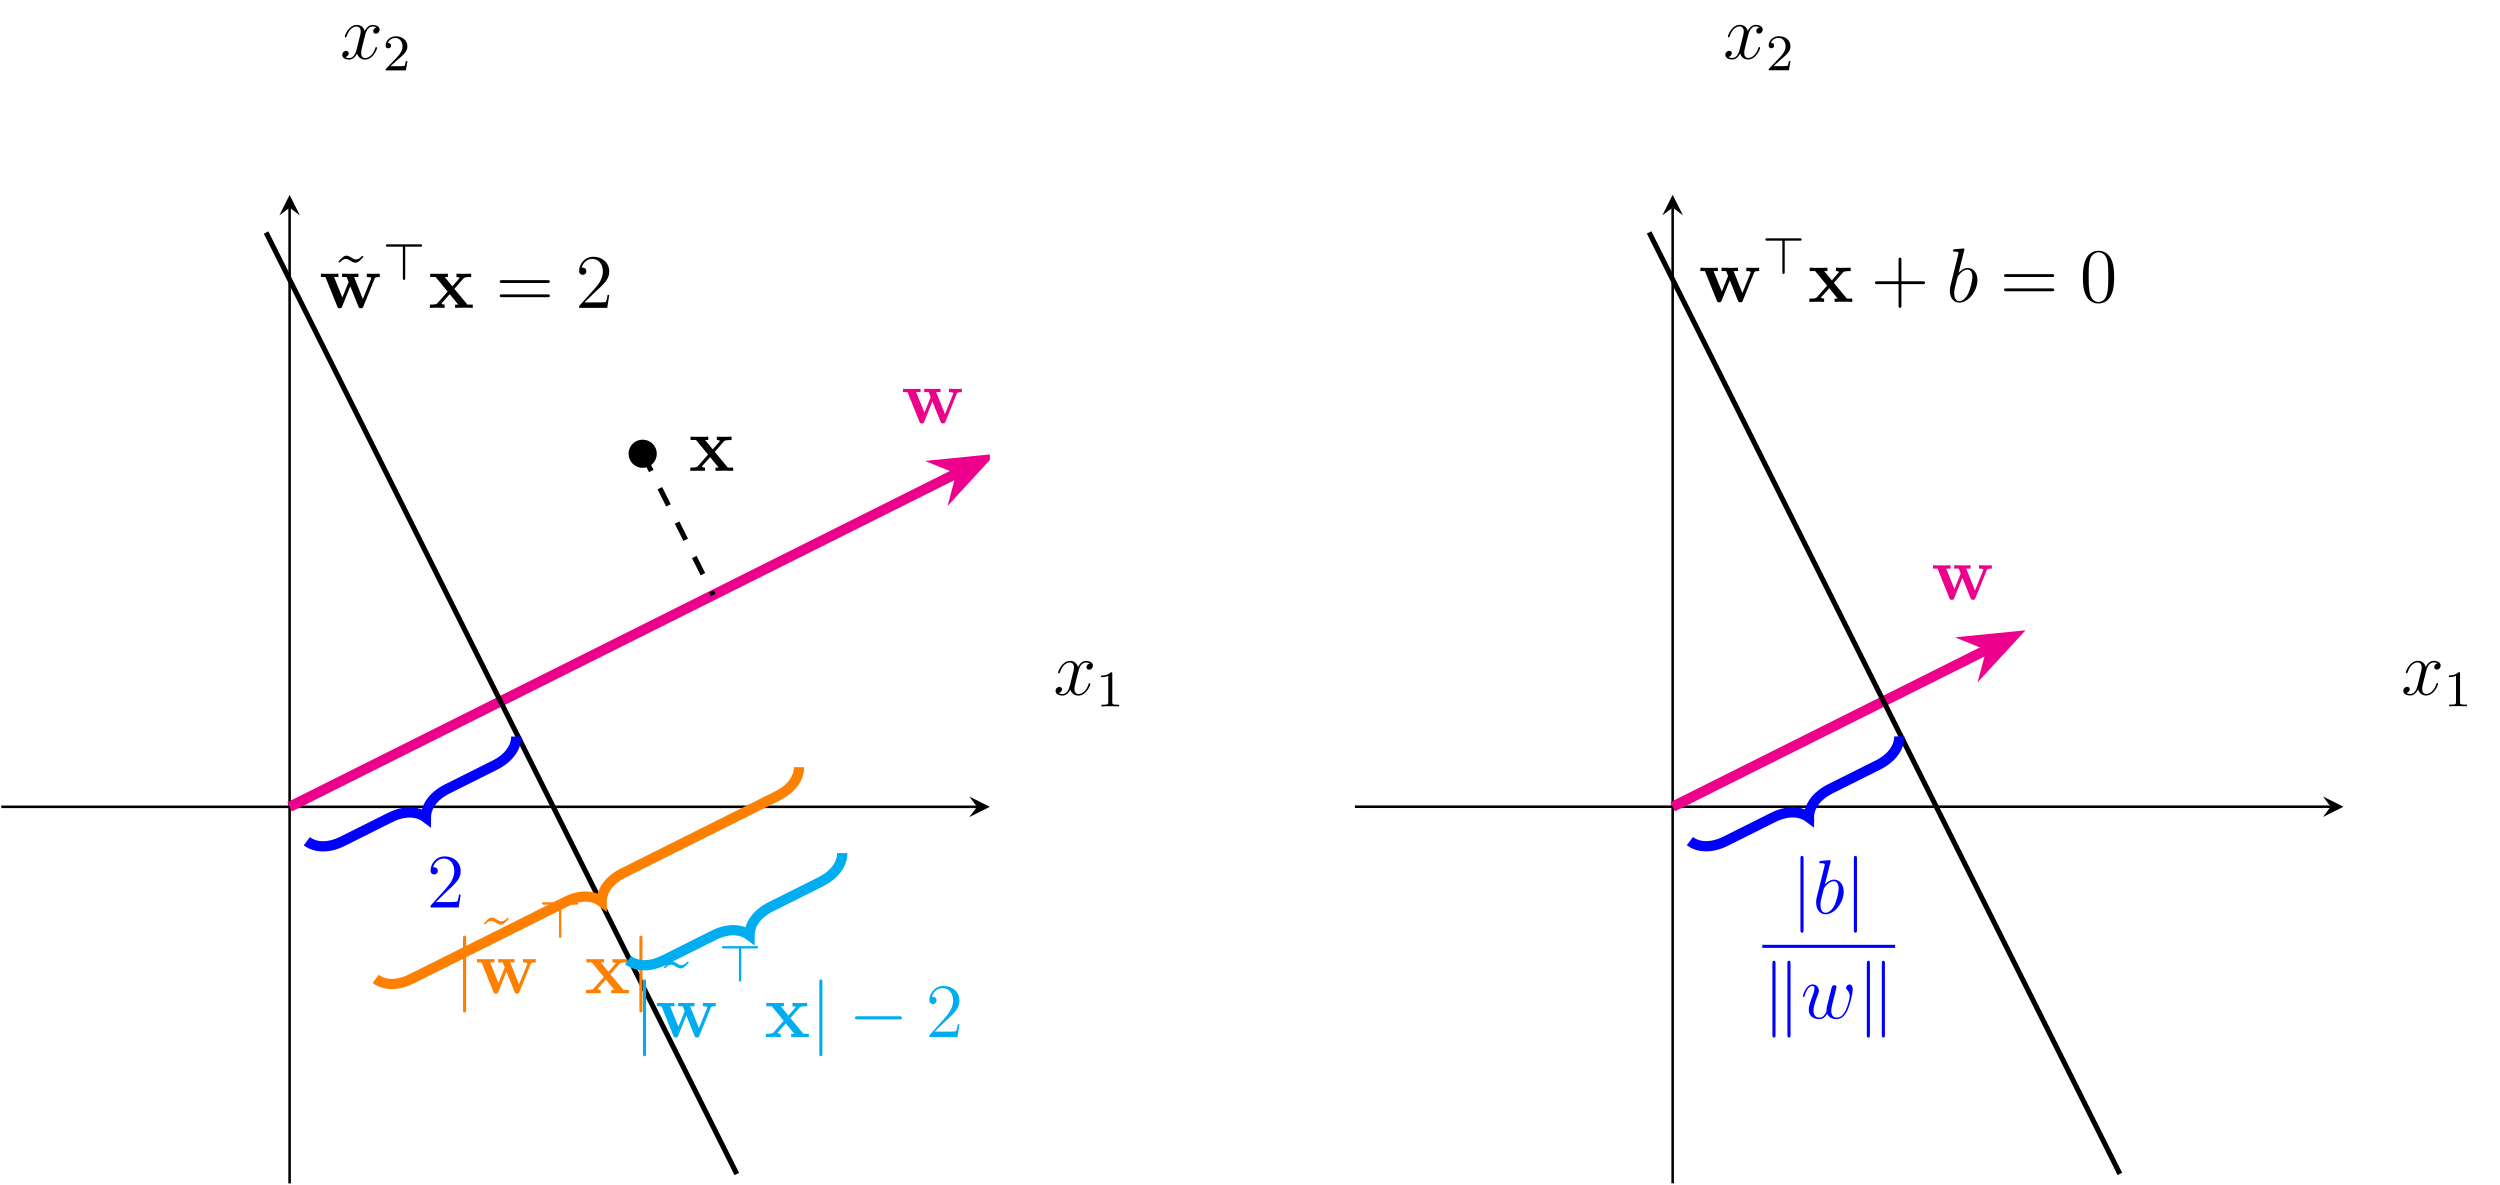 <?xml version="1.0" encoding="UTF-8"?>
<svg xmlns="http://www.w3.org/2000/svg" xmlns:xlink="http://www.w3.org/1999/xlink" width="466.11pt" height="220.88pt" viewBox="0 0 466.11 220.88" version="1.1">
<defs>
<g>
<symbol overflow="visible" id="glyph0-0">
<path style="stroke:none;" d=""/>
</symbol>
<symbol overflow="visible" id="glyph0-1">
<path style="stroke:none;" d="M 10.328 -5.406 C 10.422 -5.656 10.469 -5.75 11.297 -5.75 L 11.297 -6.375 C 10.891 -6.344 10.703 -6.344 10.188 -6.344 C 9.594 -6.344 9.406 -6.344 8.891 -6.375 L 8.891 -5.75 C 9.016 -5.75 9.719 -5.75 9.719 -5.562 C 9.719 -5.547 9.719 -5.531 9.672 -5.391 L 8.156 -1.656 L 6.516 -5.75 L 7.328 -5.75 L 7.328 -6.375 C 6.984 -6.344 6.141 -6.344 5.75 -6.344 C 5.016 -6.344 4.984 -6.344 4.281 -6.375 L 4.281 -5.75 L 5.125 -5.75 C 5.156 -5.641 5.234 -5.453 5.297 -5.328 C 5.328 -5.234 5.484 -4.891 5.484 -4.812 C 5.484 -4.797 5.438 -4.688 5.422 -4.641 L 4.328 -1.938 L 2.781 -5.75 L 3.594 -5.75 L 3.594 -6.375 C 3.266 -6.344 2.297 -6.344 1.906 -6.344 C 1.453 -6.344 0.766 -6.344 0.328 -6.375 L 0.328 -5.75 L 1.172 -5.75 L 3.375 -0.281 C 3.469 -0.031 3.531 0.078 3.844 0.078 C 4 0.078 4.172 0.078 4.281 -0.219 L 5.812 -4.016 L 7.328 -0.25 C 7.453 0.078 7.609 0.078 7.781 0.078 C 8.109 0.078 8.141 -0.016 8.25 -0.266 Z M 10.328 -5.406 "/>
</symbol>
<symbol overflow="visible" id="glyph0-2">
<path style="stroke:none;" d="M 4.828 -3.547 L 6.5 -5.453 C 6.656 -5.641 6.781 -5.75 7.969 -5.75 L 7.969 -6.375 C 7.172 -6.344 7.141 -6.344 6.656 -6.344 C 6.234 -6.344 5.625 -6.344 5.219 -6.375 L 5.219 -5.75 C 5.5 -5.75 5.797 -5.688 5.797 -5.578 C 5.797 -5.547 5.719 -5.453 5.688 -5.422 L 4.453 -4.016 L 3.031 -5.75 L 3.625 -5.75 L 3.625 -6.375 C 3.297 -6.344 2.328 -6.344 1.938 -6.344 C 1.5 -6.344 0.734 -6.344 0.328 -6.375 L 0.328 -5.75 L 1.344 -5.75 L 3.578 -3.031 L 1.719 -0.922 C 1.547 -0.719 1.453 -0.609 0.266 -0.609 L 0.266 0 C 1.125 -0.031 1.141 -0.031 1.594 -0.031 C 2.016 -0.031 2.609 -0.031 3.016 0 L 3.016 -0.609 C 2.734 -0.609 2.438 -0.688 2.438 -0.781 C 2.438 -0.797 2.438 -0.812 2.531 -0.938 L 3.969 -2.547 L 5.562 -0.609 L 4.969 -0.609 L 4.969 0 C 5.312 -0.031 6.266 -0.031 6.672 -0.031 C 7.094 -0.031 7.859 -0.031 8.266 0 L 8.266 -0.609 L 7.266 -0.609 Z M 4.828 -3.547 "/>
</symbol>
<symbol overflow="visible" id="glyph1-0">
<path style="stroke:none;" d=""/>
</symbol>
<symbol overflow="visible" id="glyph1-1">
<path style="stroke:none;" d="M 5.641 -9.531 C 5.219 -9.109 4.922 -8.828 4.453 -8.828 C 4.25 -8.828 4.047 -8.859 3.594 -9.172 C 3.312 -9.344 3.031 -9.531 2.703 -9.531 C 2.172 -9.531 1.844 -9.172 1.172 -8.422 L 1.375 -8.219 C 1.797 -8.641 2.094 -8.922 2.547 -8.922 C 2.766 -8.922 2.969 -8.875 3.406 -8.578 C 3.703 -8.406 3.984 -8.219 4.312 -8.219 C 4.844 -8.219 5.156 -8.578 5.844 -9.328 Z M 5.641 -9.531 "/>
</symbol>
<symbol overflow="visible" id="glyph1-2">
<path style="stroke:none;" d="M 9.688 -4.641 C 9.891 -4.641 10.141 -4.641 10.141 -4.906 C 10.141 -5.172 9.891 -5.172 9.688 -5.172 L 1.234 -5.172 C 1.031 -5.172 0.781 -5.172 0.781 -4.922 C 0.781 -4.641 1.016 -4.641 1.234 -4.641 Z M 9.688 -1.984 C 9.891 -1.984 10.141 -1.984 10.141 -2.234 C 10.141 -2.516 9.891 -2.516 9.688 -2.516 L 1.234 -2.516 C 1.031 -2.516 0.781 -2.516 0.781 -2.25 C 0.781 -1.984 1.016 -1.984 1.234 -1.984 Z M 9.688 -1.984 "/>
</symbol>
<symbol overflow="visible" id="glyph1-3">
<path style="stroke:none;" d="M 6.312 -2.406 L 6 -2.406 C 5.953 -2.172 5.844 -1.375 5.688 -1.141 C 5.594 -1.016 4.781 -1.016 4.344 -1.016 L 1.688 -1.016 C 2.078 -1.344 2.953 -2.266 3.328 -2.609 C 5.516 -4.625 6.312 -5.359 6.312 -6.781 C 6.312 -8.438 5 -9.531 3.344 -9.531 C 1.672 -9.531 0.703 -8.125 0.703 -6.891 C 0.703 -6.156 1.328 -6.156 1.375 -6.156 C 1.672 -6.156 2.047 -6.375 2.047 -6.828 C 2.047 -7.234 1.781 -7.5 1.375 -7.5 C 1.25 -7.5 1.219 -7.5 1.172 -7.484 C 1.453 -8.469 2.219 -9.125 3.156 -9.125 C 4.375 -9.125 5.125 -8.109 5.125 -6.781 C 5.125 -5.562 4.422 -4.5 3.594 -3.578 L 0.703 -0.344 L 0.703 0 L 5.938 0 Z M 6.312 -2.406 "/>
</symbol>
<symbol overflow="visible" id="glyph1-4">
<path style="stroke:none;" d="M 5.719 -3.312 L 9.688 -3.312 C 9.891 -3.312 10.141 -3.312 10.141 -3.578 C 10.141 -3.844 9.891 -3.844 9.688 -3.844 L 5.719 -3.844 L 5.719 -7.797 C 5.719 -8 5.719 -8.266 5.469 -8.266 C 5.188 -8.266 5.188 -8.016 5.188 -7.797 L 5.188 -3.844 L 1.234 -3.844 C 1.031 -3.844 0.781 -3.844 0.781 -3.578 C 0.781 -3.312 1.016 -3.312 1.234 -3.312 L 5.188 -3.312 L 5.188 0.641 C 5.188 0.844 5.188 1.109 5.453 1.109 C 5.719 1.109 5.719 0.859 5.719 0.641 Z M 5.719 -3.312 "/>
</symbol>
<symbol overflow="visible" id="glyph1-5">
<path style="stroke:none;" d="M 6.422 -4.594 C 6.422 -5.781 6.359 -6.938 5.844 -8.031 C 5.25 -9.219 4.219 -9.531 3.516 -9.531 C 2.688 -9.531 1.656 -9.125 1.141 -7.938 C 0.734 -7.031 0.594 -6.141 0.594 -4.594 C 0.594 -3.203 0.688 -2.156 1.203 -1.141 C 1.766 -0.047 2.75 0.297 3.5 0.297 C 4.75 0.297 5.469 -0.438 5.875 -1.281 C 6.391 -2.359 6.422 -3.766 6.422 -4.594 Z M 3.5 0.016 C 3.047 0.016 2.109 -0.25 1.844 -1.812 C 1.672 -2.672 1.672 -3.766 1.672 -4.766 C 1.672 -5.938 1.672 -7 1.906 -7.844 C 2.156 -8.812 2.891 -9.25 3.5 -9.25 C 4.047 -9.25 4.875 -8.922 5.156 -7.688 C 5.328 -6.875 5.328 -5.734 5.328 -4.766 C 5.328 -3.797 5.328 -2.719 5.172 -1.844 C 4.906 -0.266 4 0.016 3.5 0.016 Z M 3.5 0.016 "/>
</symbol>
<symbol overflow="visible" id="glyph2-0">
<path style="stroke:none;" d=""/>
</symbol>
<symbol overflow="visible" id="glyph2-1">
<path style="stroke:none;" d="M 4.172 -6.203 L 6.969 -6.203 C 7.125 -6.203 7.328 -6.203 7.328 -6.422 C 7.328 -6.641 7.125 -6.641 6.969 -6.641 L 0.938 -6.641 C 0.781 -6.641 0.562 -6.641 0.562 -6.422 C 0.562 -6.203 0.781 -6.203 0.938 -6.203 L 3.734 -6.203 L 3.734 -0.375 C 3.734 -0.203 3.734 0 3.953 0 C 4.172 0 4.172 -0.203 4.172 -0.359 Z M 4.172 -6.203 "/>
</symbol>
<symbol overflow="visible" id="glyph3-0">
<path style="stroke:none;" d=""/>
</symbol>
<symbol overflow="visible" id="glyph3-1">
<path style="stroke:none;" d="M 2.281 -10.234 C 2.281 -10.5 2.281 -10.75 2 -10.75 C 1.703 -10.75 1.703 -10.5 1.703 -10.234 L 1.703 3.062 C 1.703 3.328 1.703 3.578 2 3.578 C 2.281 3.578 2.281 3.328 2.281 3.062 Z M 2.281 -10.234 "/>
</symbol>
<symbol overflow="visible" id="glyph3-2">
<path style="stroke:none;" d="M 9.453 -3.297 C 9.703 -3.297 9.953 -3.297 9.953 -3.578 C 9.953 -3.875 9.703 -3.875 9.453 -3.875 L 1.688 -3.875 C 1.453 -3.875 1.188 -3.875 1.188 -3.578 C 1.188 -3.297 1.453 -3.297 1.688 -3.297 Z M 9.453 -3.297 "/>
</symbol>
<symbol overflow="visible" id="glyph3-3">
<path style="stroke:none;" d="M 2.469 -10.266 C 2.469 -10.5 2.469 -10.75 2.188 -10.75 C 1.891 -10.75 1.891 -10.438 1.891 -10.234 L 1.891 3.062 C 1.891 3.281 1.891 3.578 2.188 3.578 C 2.469 3.578 2.469 3.328 2.469 3.094 Z M 5.266 -10.234 C 5.266 -10.453 5.266 -10.75 4.984 -10.75 C 4.688 -10.75 4.688 -10.5 4.688 -10.266 L 4.688 3.094 C 4.688 3.328 4.688 3.578 4.984 3.578 C 5.266 3.578 5.266 3.266 5.266 3.062 Z M 5.266 -10.234 "/>
</symbol>
<symbol overflow="visible" id="glyph4-0">
<path style="stroke:none;" d=""/>
</symbol>
<symbol overflow="visible" id="glyph4-1">
<path style="stroke:none;" d="M 6.797 -5.859 C 6.344 -5.766 6.172 -5.422 6.172 -5.156 C 6.172 -4.812 6.438 -4.688 6.641 -4.688 C 7.078 -4.688 7.375 -5.062 7.375 -5.453 C 7.375 -6.047 6.688 -6.328 6.078 -6.328 C 5.203 -6.328 4.719 -5.469 4.594 -5.188 C 4.266 -6.266 3.375 -6.328 3.109 -6.328 C 1.656 -6.328 0.875 -4.453 0.875 -4.125 C 0.875 -4.078 0.938 -4 1.031 -4 C 1.141 -4 1.172 -4.094 1.203 -4.141 C 1.688 -5.734 2.656 -6.031 3.062 -6.031 C 3.719 -6.031 3.844 -5.438 3.844 -5.094 C 3.844 -4.781 3.766 -4.453 3.578 -3.766 L 3.094 -1.797 C 2.891 -0.938 2.469 -0.141 1.703 -0.141 C 1.641 -0.141 1.281 -0.141 0.969 -0.328 C 1.484 -0.438 1.609 -0.859 1.609 -1.031 C 1.609 -1.312 1.391 -1.484 1.125 -1.484 C 0.781 -1.484 0.406 -1.188 0.406 -0.734 C 0.406 -0.125 1.078 0.141 1.688 0.141 C 2.375 0.141 2.875 -0.406 3.172 -0.984 C 3.406 -0.141 4.109 0.141 4.641 0.141 C 6.109 0.141 6.891 -1.734 6.891 -2.047 C 6.891 -2.125 6.828 -2.188 6.734 -2.188 C 6.609 -2.188 6.594 -2.109 6.562 -2 C 6.172 -0.734 5.328 -0.141 4.688 -0.141 C 4.188 -0.141 3.922 -0.516 3.922 -1.109 C 3.922 -1.422 3.969 -1.656 4.203 -2.594 L 4.703 -4.547 C 4.922 -5.406 5.406 -6.031 6.062 -6.031 C 6.094 -6.031 6.5 -6.031 6.797 -5.859 Z M 6.797 -5.859 "/>
</symbol>
<symbol overflow="visible" id="glyph4-2">
<path style="stroke:none;" d="M 3.312 -9.594 C 3.328 -9.656 3.359 -9.734 3.359 -9.812 C 3.359 -9.953 3.219 -9.953 3.188 -9.953 C 3.172 -9.953 2.656 -9.906 2.391 -9.891 C 2.156 -9.875 1.938 -9.844 1.672 -9.828 C 1.328 -9.797 1.234 -9.781 1.234 -9.531 C 1.234 -9.375 1.375 -9.375 1.516 -9.375 C 2.25 -9.375 2.25 -9.25 2.25 -9.109 C 2.25 -9.016 2.141 -8.594 2.078 -8.328 L 1.734 -6.953 C 1.594 -6.391 0.781 -3.125 0.719 -2.875 C 0.641 -2.516 0.641 -2.266 0.641 -2.078 C 0.641 -0.609 1.469 0.141 2.391 0.141 C 4.062 0.141 5.781 -2 5.781 -4.078 C 5.781 -5.391 5.031 -6.328 3.953 -6.328 C 3.219 -6.328 2.531 -5.703 2.266 -5.422 Z M 2.406 -0.141 C 1.953 -0.141 1.453 -0.484 1.453 -1.609 C 1.453 -2.078 1.484 -2.359 1.75 -3.359 C 1.797 -3.547 2.016 -4.453 2.078 -4.641 C 2.109 -4.766 2.953 -6.031 3.938 -6.031 C 4.562 -6.031 4.844 -5.406 4.844 -4.656 C 4.844 -3.969 4.453 -2.359 4.094 -1.609 C 3.734 -0.828 3.062 -0.141 2.406 -0.141 Z M 2.406 -0.141 "/>
</symbol>
<symbol overflow="visible" id="glyph4-3">
<path style="stroke:none;" d="M 4.938 -0.875 C 5.25 -0.016 6.141 0.141 6.688 0.141 C 7.781 0.141 8.422 -0.797 8.828 -1.797 C 9.156 -2.625 9.688 -4.516 9.688 -5.359 C 9.688 -6.234 9.234 -6.328 9.109 -6.328 C 8.766 -6.328 8.453 -5.984 8.453 -5.688 C 8.453 -5.516 8.547 -5.422 8.625 -5.359 C 8.75 -5.234 9.125 -4.844 9.125 -4.109 C 9.125 -3.609 8.719 -2.266 8.422 -1.594 C 8.016 -0.719 7.484 -0.141 6.734 -0.141 C 5.938 -0.141 5.688 -0.75 5.688 -1.406 C 5.688 -1.828 5.812 -2.328 5.859 -2.562 L 6.469 -4.984 C 6.547 -5.266 6.672 -5.766 6.672 -5.828 C 6.672 -6.031 6.5 -6.188 6.281 -6.188 C 5.859 -6.188 5.766 -5.828 5.688 -5.484 C 5.531 -4.922 4.938 -2.5 4.875 -2.188 C 4.812 -1.938 4.812 -1.781 4.812 -1.469 C 4.812 -1.125 4.359 -0.578 4.344 -0.547 C 4.188 -0.391 3.953 -0.141 3.516 -0.141 C 2.375 -0.141 2.375 -1.219 2.375 -1.469 C 2.375 -1.922 2.484 -2.547 3.125 -4.266 C 3.297 -4.703 3.375 -4.891 3.375 -5.172 C 3.375 -5.781 2.938 -6.328 2.234 -6.328 C 0.922 -6.328 0.391 -4.25 0.391 -4.125 C 0.391 -4.078 0.438 -4 0.547 -4 C 0.672 -4 0.688 -4.062 0.75 -4.266 C 1.109 -5.516 1.656 -6.031 2.188 -6.031 C 2.344 -6.031 2.562 -6.031 2.562 -5.562 C 2.562 -5.5 2.562 -5.188 2.328 -4.562 C 1.656 -2.766 1.5 -2.188 1.5 -1.641 C 1.5 -0.125 2.734 0.141 3.469 0.141 C 3.719 0.141 4.359 0.141 4.938 -0.875 Z M 4.938 -0.875 "/>
</symbol>
<symbol overflow="visible" id="glyph5-0">
<path style="stroke:none;" d=""/>
</symbol>
<symbol overflow="visible" id="glyph5-1">
<path style="stroke:none;" d="M 3 -6.094 C 3 -6.344 2.984 -6.359 2.719 -6.359 C 2.328 -5.969 1.828 -5.75 0.922 -5.75 L 0.922 -5.438 C 1.172 -5.438 1.688 -5.438 2.25 -5.688 L 2.25 -0.781 C 2.25 -0.438 2.219 -0.312 1.312 -0.312 L 0.969 -0.312 L 0.969 0 C 1.375 -0.031 2.188 -0.031 2.625 -0.031 C 3.047 -0.031 3.875 -0.031 4.281 0 L 4.281 -0.312 L 3.938 -0.312 C 3.031 -0.312 3 -0.438 3 -0.781 Z M 3 -6.094 "/>
</symbol>
<symbol overflow="visible" id="glyph5-2">
<path style="stroke:none;" d="M 2.703 -1.953 C 2.844 -2.094 3.25 -2.406 3.406 -2.547 C 4 -3.094 4.562 -3.609 4.562 -4.484 C 4.562 -5.625 3.609 -6.359 2.406 -6.359 C 1.266 -6.359 0.5 -5.484 0.5 -4.641 C 0.5 -4.172 0.875 -4.109 1.016 -4.109 C 1.219 -4.109 1.516 -4.25 1.516 -4.609 C 1.516 -5.109 1.031 -5.109 0.922 -5.109 C 1.188 -5.797 1.844 -6.047 2.297 -6.047 C 3.188 -6.047 3.656 -5.281 3.656 -4.484 C 3.656 -3.484 2.953 -2.766 1.828 -1.609 L 0.625 -0.359 C 0.5 -0.266 0.5 -0.234 0.5 0 L 4.281 0 L 4.562 -1.719 L 4.266 -1.719 C 4.234 -1.516 4.156 -1.047 4.047 -0.859 C 3.984 -0.781 3.266 -0.781 3.109 -0.781 L 1.406 -0.781 Z M 2.703 -1.953 "/>
</symbol>
</g>
<clipPath id="clip1">
  <path d="M 53 38 L 55 38 L 55 220.879 L 53 220.879 Z M 53 38 "/>
</clipPath>
<clipPath id="clip2">
  <path d="M 26 60 L 184.551 60 L 184.551 178 L 26 178 Z M 26 60 "/>
</clipPath>
<clipPath id="clip3">
  <path d="M 149 58 L 184.551 58 L 184.551 118 L 149 118 Z M 149 58 "/>
</clipPath>
<clipPath id="clip4">
  <path d="M 36 36.328 L 151 36.328 L 151 220.641 L 36 220.641 Z M 36 36.328 "/>
</clipPath>
<clipPath id="clip5">
  <path d="M 90 132 L 184.551 132 L 184.551 208 L 90 208 Z M 90 132 "/>
</clipPath>
<clipPath id="clip6">
  <path d="M 311 38 L 313 38 L 313 220.879 L 311 220.879 Z M 311 38 "/>
</clipPath>
<clipPath id="clip7">
  <path d="M 293 36.312 L 409 36.312 L 409 220.621 L 293 220.621 Z M 293 36.312 "/>
</clipPath>
</defs>
<g id="surface1">
<path style="fill:none;stroke-width:0.399;stroke-linecap:butt;stroke-linejoin:miter;stroke:rgb(0%,0%,0%);stroke-opacity:1;stroke-miterlimit:10;" d="M -26.513 57.05 L 125.088 57.05 " transform="matrix(1.2,0,0,-1.2,32.054,218.886)"/>
<path style=" stroke:none;fill-rule:nonzero;fill:rgb(0%,0%,0%);fill-opacity:1;" d="M 184.551 150.426 L 180.727 148.516 L 182.16 150.426 L 180.727 152.34 "/>
<g clip-path="url(#clip1)" clip-rule="nonzero">
<path style="fill:none;stroke-width:0.399;stroke-linecap:butt;stroke-linejoin:miter;stroke:rgb(0%,0%,0%);stroke-opacity:1;stroke-miterlimit:10;" d="M 18.285 -1.462 L 18.285 150.139 " transform="matrix(1.2,0,0,-1.2,32.054,218.886)"/>
</g>
<path style=" stroke:none;fill-rule:nonzero;fill:rgb(0%,0%,0%);fill-opacity:1;" d="M 53.996 36.328 L 52.082 40.156 L 53.996 38.719 L 55.91 40.156 "/>
<g clip-path="url(#clip2)" clip-rule="nonzero">
<path style="fill:none;stroke-width:1.594;stroke-linecap:butt;stroke-linejoin:miter;stroke:rgb(92.549%,0%,54.9%);stroke-opacity:1;stroke-miterlimit:10;" d="M 18.285 57.05 L 122.445 109.13 " transform="matrix(1.2,0,0,-1.2,32.054,218.886)"/>
</g>
<path style=" stroke:none;fill-rule:nonzero;fill:rgb(92.549%,0%,54.9%);fill-opacity:1;" d="M 183.211 85.82 L 176.418 86.504 L 179.418 87.715 L 178.586 90.844 Z M 183.211 85.82 "/>
<g clip-path="url(#clip3)" clip-rule="nonzero">
<path style="fill:none;stroke-width:1.594;stroke-linecap:butt;stroke-linejoin:miter;stroke:rgb(92.549%,0%,54.9%);stroke-opacity:1;stroke-miterlimit:10;" d="M 7.891 -0.001 L 2.573 2.022 L 4.358 0.001 L 2.572 -2.021 Z M 7.891 -0.001 " transform="matrix(1.073,-0.537,-0.537,-1.073,174.741,90.054)"/>
</g>
<g style="fill:rgb(92.549%,0%,54.9%);fill-opacity:1;">
  <use xlink:href="#glyph0-1" x="168.029" y="78.863"/>
</g>
<g clip-path="url(#clip4)" clip-rule="nonzero">
<path style="fill:none;stroke-width:0.797;stroke-linecap:butt;stroke-linejoin:miter;stroke:rgb(0%,0%,0%);stroke-opacity:1;stroke-miterlimit:10;" d="M 87.767 -0.001 L 84.72 6.096 L 78.627 18.284 L 75.577 24.381 L 69.483 36.568 L 66.436 42.665 L 63.389 48.759 L 60.339 54.856 L 54.245 67.044 L 51.198 73.141 L 45.105 85.328 L 42.054 91.425 L 39.008 97.519 L 35.961 103.616 L 29.867 115.803 L 26.817 121.9 L 20.723 134.088 L 17.676 140.185 L 14.629 146.279 " transform="matrix(1.2,0,0,-1.2,32.054,218.886)"/>
</g>
<g style="fill:rgb(0%,0%,0%);fill-opacity:1;">
  <use xlink:href="#glyph1-1" x="61.928" y="57.2"/>
</g>
<g style="fill:rgb(0%,0%,0%);fill-opacity:1;">
  <use xlink:href="#glyph0-1" x="59.499" y="57.399"/>
</g>
<g style="fill:rgb(0%,0%,0%);fill-opacity:1;">
  <use xlink:href="#glyph2-1" x="71.379" y="52.193"/>
</g>
<g style="fill:rgb(0%,0%,0%);fill-opacity:1;">
  <use xlink:href="#glyph0-2" x="79.881" y="57.399"/>
</g>
<g style="fill:rgb(0%,0%,0%);fill-opacity:1;">
  <use xlink:href="#glyph1-2" x="92.384" y="57.399"/>
</g>
<g style="fill:rgb(0%,0%,0%);fill-opacity:1;">
  <use xlink:href="#glyph1-3" x="107.276" y="57.399"/>
</g>
<path style="fill:none;stroke-width:1.594;stroke-linecap:butt;stroke-linejoin:miter;stroke:rgb(0%,0%,100%);stroke-opacity:1;stroke-miterlimit:10;" d="M 20.957 51.702 C 22.295 50.699 24.301 50.588 26.527 51.702 L 33.887 55.383 C 36.114 56.497 38.119 56.386 39.457 55.383 C 39.457 57.053 40.57 58.723 42.797 59.836 L 50.157 63.518 C 52.386 64.631 53.5 66.301 53.5 67.974 " transform="matrix(1.2,0,0,-1.2,32.054,218.886)"/>
<g style="fill:rgb(0%,0%,100%);fill-opacity:1;">
  <use xlink:href="#glyph1-3" x="79.577" y="169.196"/>
</g>
<path style="fill:none;stroke-width:0.399;stroke-linecap:butt;stroke-linejoin:miter;stroke:rgb(0%,0%,0%);stroke-opacity:1;stroke-miterlimit:10;" d="M 75.134 111.904 C 75.134 113.004 74.239 113.896 73.138 113.896 C 72.038 113.896 71.146 113.004 71.146 111.904 C 71.146 110.803 72.038 109.911 73.138 109.911 C 74.239 109.911 75.134 110.803 75.134 111.904 Z M 75.134 111.904 " transform="matrix(1.2,0,0,-1.2,32.054,218.886)"/>
<g style="fill:rgb(0%,0%,0%);fill-opacity:1;">
  <use xlink:href="#glyph0-2" x="128.43" y="87.789"/>
</g>
<path style=" stroke:none;fill-rule:nonzero;fill:rgb(0%,0%,0%);fill-opacity:1;" d="M 122.215 84.602 C 122.215 83.281 121.141 82.211 119.82 82.211 C 118.5 82.211 117.43 83.281 117.43 84.602 C 117.43 85.922 118.5 86.992 119.82 86.992 C 121.141 86.992 122.215 85.922 122.215 84.602 Z M 122.215 84.602 "/>
<path style="fill:none;stroke-width:0.797;stroke-linecap:butt;stroke-linejoin:miter;stroke:rgb(0%,0%,0%);stroke-opacity:1;stroke-dasharray:2.989,2.989;stroke-miterlimit:10;" d="M 73.138 111.904 L 84.112 89.963 " transform="matrix(1.2,0,0,-1.2,32.054,218.886)"/>
<path style="fill:none;stroke-width:1.594;stroke-linecap:butt;stroke-linejoin:miter;stroke:rgb(100%,50%,0%);stroke-opacity:1;stroke-miterlimit:10;" d="M 31.651 30.318 C 32.985 29.316 34.991 29.205 37.22 30.318 L 61.202 42.307 C 63.428 43.424 65.433 43.31 66.768 42.307 C 66.768 43.98 67.885 45.65 70.111 46.764 L 94.092 58.752 C 96.319 59.869 97.432 61.539 97.432 63.209 " transform="matrix(1.2,0,0,-1.2,32.054,218.886)"/>
<g style="fill:rgb(100%,50%,0%);fill-opacity:1;">
  <use xlink:href="#glyph1-1" x="89.041" y="180.605"/>
</g>
<g style="fill:rgb(100%,50%,0%);fill-opacity:1;">
  <use xlink:href="#glyph3-1" x="84.62" y="185.187"/>
</g>
<g style="fill:rgb(100%,50%,0%);fill-opacity:1;">
  <use xlink:href="#glyph0-1" x="88.605" y="185.187"/>
</g>
<g style="fill:rgb(100%,50%,0%);fill-opacity:1;">
  <use xlink:href="#glyph2-1" x="100.485" y="174.869"/>
</g>
<g style="fill:rgb(100%,50%,0%);fill-opacity:1;">
  <use xlink:href="#glyph0-2" x="108.987" y="185.187"/>
</g>
<g style="fill:rgb(100%,50%,0%);fill-opacity:1;">
  <use xlink:href="#glyph3-1" x="117.505" y="185.187"/>
</g>
<g clip-path="url(#clip5)" clip-rule="nonzero">
<path style="fill:none;stroke-width:1.594;stroke-linecap:butt;stroke-linejoin:miter;stroke:rgb(0%,67.839%,93.729%);stroke-opacity:1;stroke-miterlimit:10;" d="M 70.879 33.225 C 72.217 32.223 74.222 32.112 76.449 33.225 L 84.17 37.086 C 86.4 38.202 88.405 38.088 89.74 37.086 C 89.74 38.759 90.853 40.429 93.083 41.542 L 100.804 45.403 C 103.031 46.516 104.148 48.189 104.148 49.859 " transform="matrix(1.2,0,0,-1.2,32.054,218.886)"/>
</g>
<g style="fill:rgb(0%,67.839%,93.729%);fill-opacity:1;">
  <use xlink:href="#glyph1-1" x="122.592" y="188.773"/>
</g>
<g style="fill:rgb(0%,67.839%,93.729%);fill-opacity:1;">
  <use xlink:href="#glyph3-1" x="118.171" y="193.356"/>
</g>
<g style="fill:rgb(0%,67.839%,93.729%);fill-opacity:1;">
  <use xlink:href="#glyph0-1" x="122.156" y="193.356"/>
</g>
<g style="fill:rgb(0%,67.839%,93.729%);fill-opacity:1;">
  <use xlink:href="#glyph2-1" x="134.036" y="183.037"/>
</g>
<g style="fill:rgb(0%,67.839%,93.729%);fill-opacity:1;">
  <use xlink:href="#glyph0-2" x="142.538" y="193.356"/>
</g>
<g style="fill:rgb(0%,67.839%,93.729%);fill-opacity:1;">
  <use xlink:href="#glyph3-1" x="151.056" y="193.356"/>
</g>
<g style="fill:rgb(0%,67.839%,93.729%);fill-opacity:1;">
  <use xlink:href="#glyph3-2" x="158.215" y="193.356"/>
</g>
<g style="fill:rgb(0%,67.839%,93.729%);fill-opacity:1;">
  <use xlink:href="#glyph1-3" x="172.575" y="193.356"/>
</g>
<g style="fill:rgb(0%,0%,0%);fill-opacity:1;">
  <use xlink:href="#glyph4-1" x="196.398" y="129.549"/>
</g>
<g style="fill:rgb(0%,0%,0%);fill-opacity:1;">
  <use xlink:href="#glyph5-1" x="204.38" y="131.701"/>
</g>
<g style="fill:rgb(0%,0%,0%);fill-opacity:1;">
  <use xlink:href="#glyph4-1" x="63.41" y="10.97"/>
</g>
<g style="fill:rgb(0%,0%,0%);fill-opacity:1;">
  <use xlink:href="#glyph5-2" x="71.393" y="13.122"/>
</g>
<path style="fill:none;stroke-width:0.399;stroke-linecap:butt;stroke-linejoin:miter;stroke:rgb(0%,0%,0%);stroke-opacity:1;stroke-miterlimit:10;" d="M -31.084 57.048 L 120.517 57.048 " transform="matrix(1.2,0,0,-1.2,289.918,218.868)"/>
<path style=" stroke:none;fill-rule:nonzero;fill:rgb(0%,0%,0%);fill-opacity:1;" d="M 436.93 150.41 L 433.102 148.496 L 434.539 150.41 L 433.102 152.32 "/>
<g clip-path="url(#clip6)" clip-rule="nonzero">
<path style="fill:none;stroke-width:0.399;stroke-linecap:butt;stroke-linejoin:miter;stroke:rgb(0%,0%,0%);stroke-opacity:1;stroke-miterlimit:10;" d="M 18.284 -1.461 L 18.284 150.137 " transform="matrix(1.2,0,0,-1.2,289.918,218.868)"/>
</g>
<path style=" stroke:none;fill-rule:nonzero;fill:rgb(0%,0%,0%);fill-opacity:1;" d="M 311.859 36.312 L 309.949 40.137 L 311.859 38.703 L 313.773 40.137 "/>
<path style="fill:none;stroke-width:1.594;stroke-linecap:butt;stroke-linejoin:miter;stroke:rgb(92.549%,0%,54.9%);stroke-opacity:1;stroke-miterlimit:10;" d="M 18.284 57.048 L 67.591 81.703 " transform="matrix(1.2,0,0,-1.2,289.918,218.868)"/>
<path style="fill-rule:nonzero;fill:rgb(92.549%,0%,54.9%);fill-opacity:1;stroke-width:1.594;stroke-linecap:butt;stroke-linejoin:miter;stroke:rgb(92.549%,0%,54.9%);stroke-opacity:1;stroke-miterlimit:10;" d="M 7.892 -0.001 L 2.574 2.022 L 4.358 0.001 L 2.572 -2.021 Z M 7.892 -0.001 " transform="matrix(1.073,-0.537,-0.537,-1.073,366.78,122.949)"/>
<g style="fill:rgb(92.549%,0%,54.9%);fill-opacity:1;">
  <use xlink:href="#glyph0-1" x="360.068" y="111.758"/>
</g>
<g clip-path="url(#clip7)" clip-rule="nonzero">
<path style="fill:none;stroke-width:0.797;stroke-linecap:butt;stroke-linejoin:miter;stroke:rgb(0%,0%,0%);stroke-opacity:1;stroke-miterlimit:10;" d="M 87.767 0.001 L 84.72 6.094 L 81.673 12.191 L 75.579 24.379 L 72.529 30.476 L 66.435 42.663 L 63.388 48.76 L 60.341 54.854 L 57.291 60.951 L 51.198 73.139 L 48.151 79.236 L 42.057 91.423 L 39.007 97.52 L 32.913 109.708 L 29.866 115.805 L 26.819 121.898 L 23.769 127.995 L 17.675 140.183 L 14.629 146.28 " transform="matrix(1.2,0,0,-1.2,289.918,218.868)"/>
</g>
<g style="fill:rgb(0%,0%,0%);fill-opacity:1;">
  <use xlink:href="#glyph0-1" x="316.698" y="56.286"/>
</g>
<g style="fill:rgb(0%,0%,0%);fill-opacity:1;">
  <use xlink:href="#glyph2-1" x="328.578" y="51.079"/>
</g>
<g style="fill:rgb(0%,0%,0%);fill-opacity:1;">
  <use xlink:href="#glyph0-2" x="337.08" y="56.286"/>
</g>
<g style="fill:rgb(0%,0%,0%);fill-opacity:1;">
  <use xlink:href="#glyph1-4" x="348.786" y="56.286"/>
</g>
<g style="fill:rgb(0%,0%,0%);fill-opacity:1;">
  <use xlink:href="#glyph4-2" x="362.899" y="56.286"/>
</g>
<g style="fill:rgb(0%,0%,0%);fill-opacity:1;">
  <use xlink:href="#glyph1-2" x="372.856" y="56.286"/>
</g>
<g style="fill:rgb(0%,0%,0%);fill-opacity:1;">
  <use xlink:href="#glyph1-5" x="387.748" y="56.286"/>
</g>
<path style="fill:none;stroke-width:1.594;stroke-linecap:butt;stroke-linejoin:miter;stroke:rgb(0%,0%,100%);stroke-opacity:1;stroke-miterlimit:10;" d="M 20.957 51.703 C 22.295 50.7 24.3 50.59 26.526 51.703 L 33.886 55.381 C 36.116 56.498 38.121 56.384 39.456 55.381 C 39.456 57.055 40.569 58.724 42.799 59.838 L 50.159 63.519 C 52.386 64.633 53.499 66.303 53.499 67.973 " transform="matrix(1.2,0,0,-1.2,289.918,218.868)"/>
<g style="fill:rgb(0%,0%,100%);fill-opacity:1;">
  <use xlink:href="#glyph3-1" x="333.981" y="170.324"/>
</g>
<g style="fill:rgb(0%,0%,100%);fill-opacity:1;">
  <use xlink:href="#glyph4-2" x="337.966" y="170.324"/>
</g>
<g style="fill:rgb(0%,0%,100%);fill-opacity:1;">
  <use xlink:href="#glyph3-1" x="343.939" y="170.324"/>
</g>
<path style="fill:none;stroke-width:0.478;stroke-linecap:butt;stroke-linejoin:miter;stroke:rgb(0%,0%,100%);stroke-opacity:1;stroke-miterlimit:10;" d="M -39.282 -143.989 L -18.638 -143.989 " transform="matrix(1.2,0,0,-1.2,375.705,3.655)"/>
<g style="fill:rgb(0%,0%,100%);fill-opacity:1;">
  <use xlink:href="#glyph3-3" x="328.566" y="189.871"/>
</g>
<g style="fill:rgb(0%,0%,100%);fill-opacity:1;">
  <use xlink:href="#glyph4-3" x="335.739" y="189.871"/>
</g>
<g style="fill:rgb(0%,0%,100%);fill-opacity:1;">
  <use xlink:href="#glyph3-3" x="346.166" y="189.871"/>
</g>
<g style="fill:rgb(0%,0%,0%);fill-opacity:1;">
  <use xlink:href="#glyph4-1" x="447.675" y="129.533"/>
</g>
<g style="fill:rgb(0%,0%,0%);fill-opacity:1;">
  <use xlink:href="#glyph5-1" x="455.658" y="131.684"/>
</g>
<g style="fill:rgb(0%,0%,0%);fill-opacity:1;">
  <use xlink:href="#glyph4-1" x="321.274" y="10.955"/>
</g>
<g style="fill:rgb(0%,0%,0%);fill-opacity:1;">
  <use xlink:href="#glyph5-2" x="329.257" y="13.106"/>
</g>
</g>
</svg>
